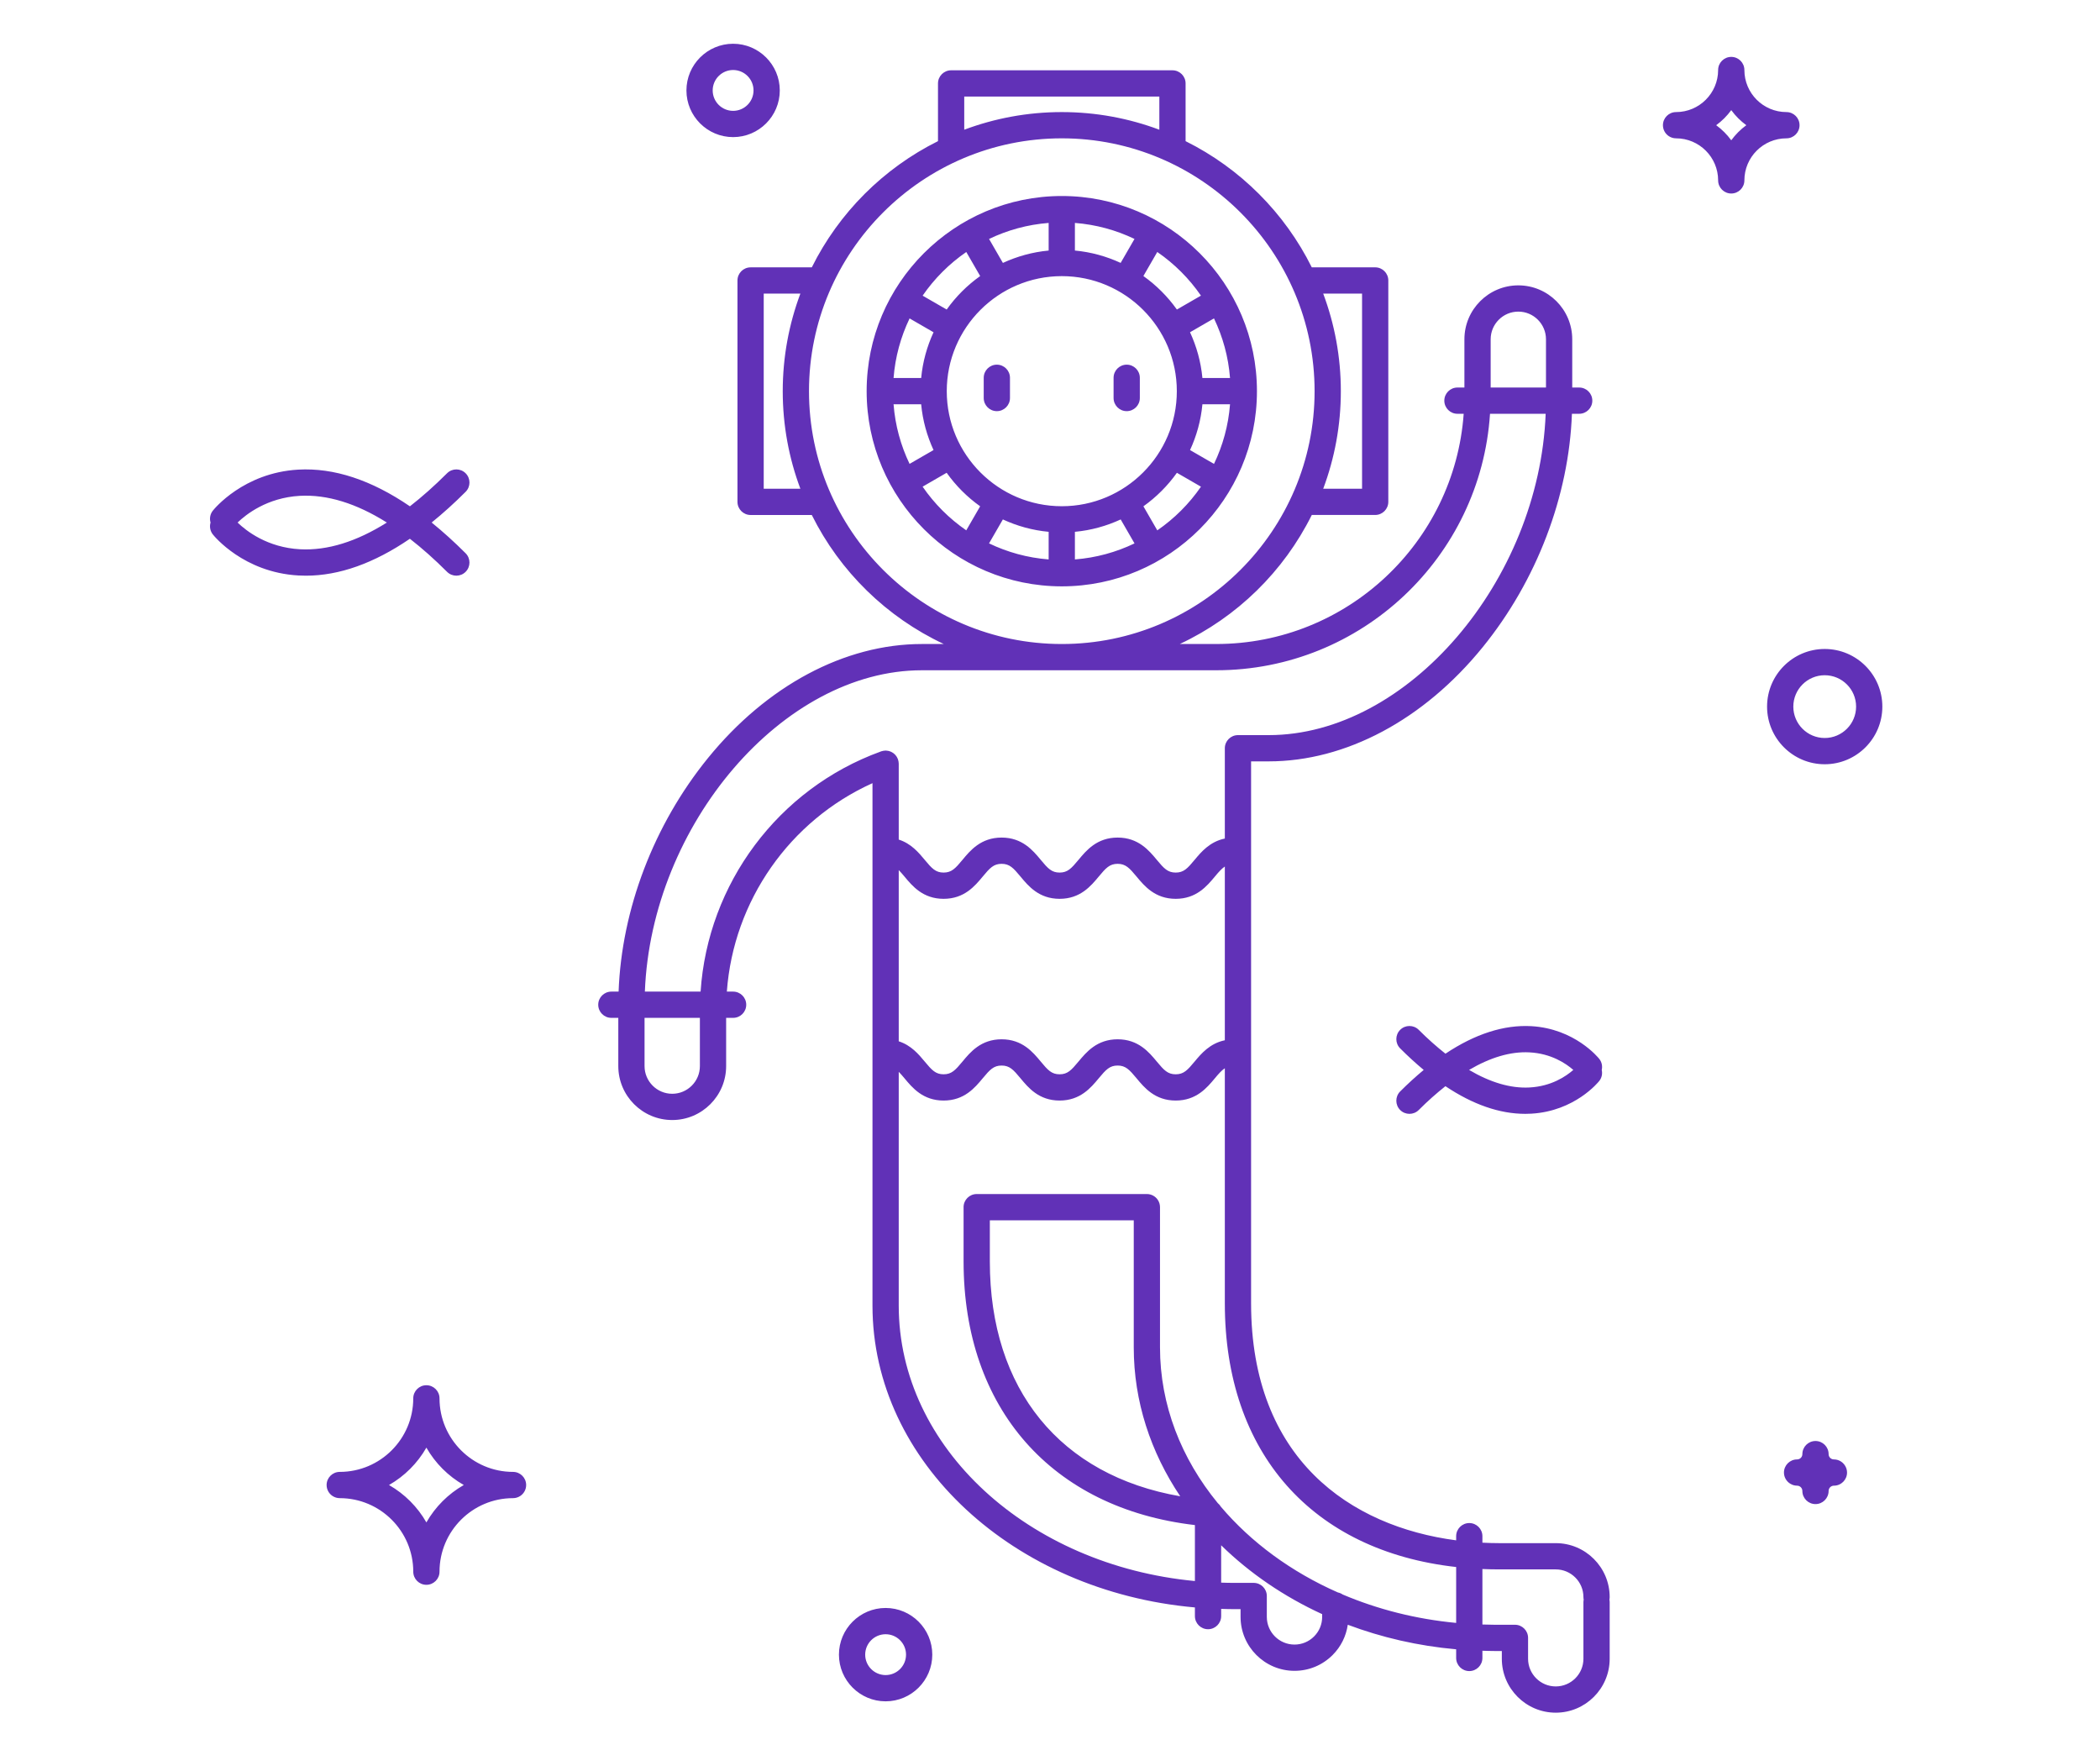 <svg xmlns="http://www.w3.org/2000/svg" width="240" height="200" viewBox="0 0 240 200">
  <path fill="#6131B7" fill-rule="evenodd" d="M105.441,55.61 L108.189,54.023 C109.242,55.505 110.536,56.799 112.017,57.853 L110.43,60.6 C108.478,59.256 106.785,57.563 105.441,55.61 L105.441,55.61 Z M110.432,28.796 L112.02,31.544 C110.539,32.597 109.245,33.89 108.192,35.37 L105.443,33.784 C106.788,31.832 108.48,30.139 110.432,28.796 L110.432,28.796 Z M137.251,33.781 L134.501,35.369 C133.448,33.888 132.154,32.594 130.672,31.542 L132.26,28.793 C134.213,30.137 135.906,31.829 137.251,33.781 L137.251,33.781 Z M132.262,60.603 L130.675,57.855 C132.156,56.801 133.451,55.506 134.504,54.025 L137.253,55.612 C135.908,57.566 134.215,59.258 132.262,60.603 L132.262,60.603 Z M119.846,60.769 L119.846,63.925 C117.42,63.737 115.126,63.097 113.033,62.091 L114.613,59.355 C116.233,60.102 117.992,60.597 119.846,60.769 L119.846,60.769 Z M122.846,60.769 C124.7,60.598 126.458,60.104 128.079,59.356 L129.659,62.093 C127.566,63.098 125.271,63.737 122.846,63.925 L122.846,60.769 Z M138.743,53.009 L136.005,51.428 C136.753,49.808 137.246,48.05 137.418,46.196 L140.575,46.196 C140.388,48.621 139.748,50.916 138.743,53.009 L138.743,53.009 Z M140.575,43.196 L137.418,43.196 C137.246,41.342 136.751,39.585 136.003,37.965 L138.741,36.383 C139.746,38.476 140.387,40.771 140.575,43.196 L140.575,43.196 Z M119.846,28.63 C117.993,28.801 116.235,29.296 114.616,30.043 L113.035,27.305 C115.128,26.301 117.421,25.661 119.846,25.473 L119.846,28.63 Z M122.846,28.629 L122.846,25.473 C125.27,25.661 127.564,26.3 129.657,27.303 L128.075,30.041 C126.456,29.294 124.699,28.8 122.846,28.629 L122.846,28.629 Z M108.201,44.698 C108.201,37.449 114.098,31.553 121.348,31.553 C128.597,31.553 134.494,37.449 134.494,44.698 C134.494,51.948 128.597,57.845 121.348,57.845 C114.098,57.845 108.201,51.948 108.201,44.698 L108.201,44.698 Z M103.953,36.386 L106.691,37.967 C105.943,39.586 105.449,41.343 105.277,43.196 L102.121,43.196 C102.309,40.772 102.949,38.479 103.953,36.386 L103.953,36.386 Z M102.121,46.196 L105.276,46.196 C105.448,48.049 105.942,49.806 106.689,51.426 L103.951,53.006 C102.947,50.914 102.308,48.62 102.121,46.196 L102.121,46.196 Z M143.651,44.698 C143.651,32.401 133.646,22.397 121.348,22.397 C109.05,22.397 99.045,32.401 99.045,44.698 C99.045,56.996 109.05,67.001 121.348,67.001 C133.646,67.001 143.651,56.996 143.651,44.698 L143.651,44.698 Z M127.266,45.481 L127.266,43.169 C127.266,42.341 127.938,41.669 128.766,41.669 C129.594,41.669 130.266,42.341 130.266,43.169 L130.266,45.481 C130.266,46.309 129.594,46.981 128.766,46.981 C127.938,46.981 127.266,46.309 127.266,45.481 L127.266,45.481 Z M112.425,45.481 L112.425,43.169 C112.425,42.341 113.097,41.669 113.925,41.669 C114.753,41.669 115.425,42.341 115.425,43.169 L115.425,45.481 C115.425,46.309 114.753,46.981 113.925,46.981 C113.097,46.981 112.425,46.309 112.425,45.481 L112.425,45.481 Z M180.963,189.542 C180.963,191.285 179.544,192.704 177.799,192.704 C176.056,192.704 174.637,191.285 174.637,189.542 L174.637,187.156 C174.637,186.328 173.965,185.656 173.137,185.656 L170.756,185.656 C170.307,185.656 169.863,185.64 169.418,185.628 L169.418,179.289 C170.05,179.315 170.69,179.331 171.339,179.331 L171.34,179.331 L177.801,179.331 C179.544,179.331 180.963,180.75 180.963,182.494 C180.963,182.594 180.974,182.693 180.993,182.787 C180.974,182.882 180.963,182.98 180.963,183.081 L180.963,189.542 Z M153.452,182.201 C153.289,182.089 153.103,182.007 152.902,181.966 C147.566,179.614 142.983,176.241 139.524,172.164 C139.433,172.009 139.316,171.872 139.177,171.759 C135.011,166.683 132.572,160.557 132.572,153.966 L132.572,137.945 C132.572,137.943 132.572,137.942 132.572,137.94 C132.572,137.63 132.478,137.34 132.316,137.101 C132.046,136.702 131.59,136.44 131.072,136.44 C131.071,136.44 131.07,136.44 131.069,136.44 L111.622,136.44 C110.795,136.44 110.122,137.112 110.122,137.94 C110.122,137.945 110.124,137.95 110.124,137.955 L110.124,144.146 C110.124,160.944 120.209,172.359 136.561,174.266 L136.561,180.661 C117.541,178.868 102.712,165.438 102.712,149.183 L102.712,129.725 C102.712,129.723 102.713,129.722 102.713,129.72 L102.713,122.475 C102.914,122.68 103.123,122.916 103.37,123.214 C104.26,124.287 105.477,125.757 107.84,125.757 C110.203,125.757 111.421,124.287 112.31,123.214 C113.126,122.231 113.558,121.757 114.47,121.757 C115.382,121.757 115.813,122.231 116.629,123.214 C117.518,124.287 118.736,125.757 121.097,125.757 C123.461,125.757 124.679,124.287 125.569,123.214 C126.385,122.231 126.817,121.757 127.729,121.757 C128.644,121.757 129.077,122.232 129.894,123.215 C130.784,124.289 132.004,125.757 134.367,125.757 C136.73,125.757 137.95,124.287 138.84,123.215 C139.286,122.678 139.622,122.306 139.981,122.067 L139.981,129.72 C139.981,129.722 139.981,129.723 139.981,129.725 L139.981,148.93 C139.981,166.034 149.982,177.224 166.418,179.059 L166.418,185.445 C161.796,185.009 157.426,183.885 153.452,182.201 L153.452,182.201 Z M113.124,139.44 L129.572,139.44 L129.572,153.966 C129.572,160.145 131.509,165.947 134.885,170.977 C121.192,168.599 113.124,158.795 113.124,144.146 L113.124,139.44 Z M151.104,184.759 C151.105,185.604 150.775,186.398 150.178,186.994 C149.582,187.591 148.788,187.921 147.941,187.921 C146.198,187.921 144.779,186.502 144.779,184.758 L144.779,182.372 C144.779,181.544 144.108,180.872 143.279,180.872 L140.897,180.872 C140.448,180.872 140.005,180.856 139.561,180.843 L139.561,176.576 C142.805,179.747 146.709,182.426 151.104,184.444 L151.104,184.759 Z M80.068,113.308 L73.699,113.308 C74.44,94.233 89.471,76.59 105.353,76.59 L109.429,76.59 C109.431,76.59 109.432,76.59 109.434,76.59 L133.262,76.59 C133.265,76.59 133.268,76.589 133.271,76.589 L139.002,76.589 C155.605,76.589 169.226,63.62 170.287,47.282 L176.648,47.282 C175.906,66.357 160.877,84 144.994,84 L141.48,84 C140.652,84 139.98,84.672 139.98,85.5 C139.98,85.501 139.981,85.503 139.981,85.505 L139.981,95.818 C138.274,96.169 137.281,97.345 136.531,98.249 C135.715,99.233 135.281,99.707 134.367,99.707 C133.453,99.707 133.02,99.233 132.203,98.249 C131.313,97.177 130.094,95.707 127.729,95.707 C125.367,95.707 124.149,97.177 123.26,98.249 C122.443,99.233 122.011,99.707 121.097,99.707 C120.186,99.707 119.755,99.234 118.94,98.25 C118.05,97.177 116.832,95.707 114.47,95.707 C112.108,95.707 110.889,97.177 110,98.25 C109.184,99.234 108.752,99.707 107.84,99.707 C106.928,99.707 106.496,99.234 105.68,98.25 C105.003,97.433 104.131,96.389 102.713,95.937 L102.713,87.265 C102.713,87.221 102.704,87.179 102.7,87.135 C102.696,87.097 102.695,87.058 102.688,87.02 C102.677,86.952 102.659,86.887 102.639,86.822 C102.632,86.8 102.63,86.778 102.622,86.756 C102.619,86.748 102.614,86.741 102.611,86.733 C102.586,86.668 102.555,86.608 102.523,86.548 C102.507,86.52 102.493,86.49 102.476,86.463 C102.443,86.411 102.405,86.364 102.366,86.317 C102.342,86.288 102.32,86.257 102.295,86.231 C102.254,86.188 102.209,86.152 102.163,86.114 C102.135,86.09 102.108,86.065 102.078,86.044 C102.029,86.009 101.976,85.981 101.923,85.952 C101.892,85.935 101.862,85.916 101.829,85.901 C101.777,85.878 101.723,85.861 101.669,85.843 C101.629,85.831 101.591,85.817 101.551,85.807 C101.503,85.796 101.455,85.791 101.405,85.785 C101.354,85.778 101.303,85.771 101.251,85.769 C101.238,85.769 101.226,85.765 101.213,85.765 C101.18,85.765 101.149,85.773 101.115,85.775 C101.061,85.778 101.006,85.782 100.952,85.792 C100.903,85.8 100.857,85.814 100.81,85.827 C100.774,85.837 100.738,85.841 100.702,85.854 C100.679,85.862 100.657,85.873 100.634,85.881 C100.631,85.883 100.629,85.884 100.626,85.885 C88.925,90.142 80.88,100.992 80.068,113.308 L80.068,113.308 Z M76.825,124.983 C75.082,124.983 73.663,123.564 73.663,121.821 L73.663,116.308 L79.987,116.308 L79.987,121.821 C79.987,123.564 78.568,124.983 76.825,124.983 L76.825,124.983 Z M92.456,44.698 C92.456,28.767 105.417,15.807 121.348,15.807 C137.279,15.807 150.239,28.767 150.239,44.698 C150.239,60.629 137.279,73.59 121.348,73.59 C105.417,73.59 92.456,60.629 92.456,44.698 L92.456,44.698 Z M87.282,55.846 L87.282,33.55 L91.471,33.55 C90.171,37.023 89.456,40.778 89.456,44.698 C89.456,48.619 90.17,52.374 91.471,55.846 L87.282,55.846 Z M110.199,11.033 L132.496,11.033 L132.496,14.822 C129.024,13.522 125.268,12.807 121.348,12.807 C117.427,12.807 113.672,13.522 110.199,14.822 L110.199,11.033 Z M155.664,33.548 L155.664,55.844 L151.225,55.844 C152.524,52.373 153.239,48.618 153.239,44.698 C153.239,40.777 152.524,37.021 151.223,33.548 L155.664,33.548 Z M173.522,35.607 C175.265,35.607 176.684,37.026 176.684,38.769 L176.684,44.282 L170.361,44.282 L170.361,38.769 C170.361,37.026 171.78,35.607 173.522,35.607 L173.522,35.607 Z M102.713,99.424 C102.914,99.63 103.123,99.865 103.37,100.164 C104.26,101.237 105.477,102.707 107.84,102.707 C110.203,102.707 111.421,101.237 112.31,100.164 C113.126,99.18 113.558,98.707 114.47,98.707 C115.382,98.707 115.813,99.18 116.629,100.164 C117.518,101.237 118.736,102.707 121.097,102.707 C123.461,102.707 124.679,101.237 125.569,100.164 C126.385,99.18 126.817,98.707 127.729,98.707 C128.644,98.707 129.077,99.181 129.894,100.165 C130.784,101.238 132.004,102.707 134.367,102.707 C136.73,102.707 137.95,101.237 138.84,100.165 C139.286,99.627 139.622,99.256 139.981,99.016 L139.981,118.869 C138.274,119.22 137.281,120.396 136.531,121.299 C135.715,122.283 135.281,122.757 134.367,122.757 C133.453,122.757 133.02,122.283 132.203,121.299 C131.313,120.227 130.094,118.757 127.729,118.757 C125.367,118.757 124.149,120.227 123.26,121.299 C122.443,122.283 122.011,122.757 121.097,122.757 C120.186,122.757 119.755,122.284 118.94,121.3 C118.05,120.227 116.832,118.757 114.47,118.757 C112.108,118.757 110.889,120.227 110,121.3 C109.184,122.284 108.752,122.757 107.84,122.757 C106.928,122.757 106.496,122.284 105.68,121.3 C105.003,120.483 104.131,119.44 102.713,118.987 L102.713,99.424 Z M177.801,176.331 L171.34,176.331 L171.34,176.331 C170.701,176.331 170.06,176.31 169.418,176.278 L169.418,175.535 C169.418,174.707 168.746,174.035 167.918,174.035 C167.09,174.035 166.418,174.707 166.418,175.535 L166.418,176.01 C154.342,174.424 142.981,166.722 142.981,148.93 L142.981,126.598 C142.981,126.596 142.981,126.594 142.981,126.593 L142.981,87 L144.994,87 C153.805,87 162.718,82.245 169.449,73.954 C175.632,66.339 179.3,56.696 179.649,47.282 L180.479,47.282 C181.307,47.282 181.979,46.61 181.979,45.782 C181.979,44.954 181.307,44.282 180.479,44.282 L179.684,44.282 L179.684,38.769 C179.684,35.372 176.919,32.607 173.522,32.607 C170.125,32.607 167.361,35.372 167.361,38.769 L167.361,44.282 L166.565,44.282 C165.736,44.282 165.065,44.954 165.065,45.782 C165.065,46.61 165.736,47.282 166.565,47.282 L167.279,47.282 C166.224,61.964 153.95,73.589 139.002,73.589 L134.833,73.589 C141.374,70.524 146.709,65.303 149.919,58.844 L157.164,58.844 C157.992,58.844 158.664,58.173 158.664,57.344 L158.664,32.048 C158.664,31.22 157.992,30.548 157.164,30.548 L149.917,30.548 C146.816,24.312 141.733,19.23 135.496,16.129 L135.496,9.533 C135.496,8.706 134.824,8.033 133.996,8.033 L108.699,8.033 C107.871,8.033 107.199,8.706 107.199,9.533 L107.199,16.128 C100.962,19.23 95.878,24.313 92.777,30.55 L85.782,30.55 C84.954,30.55 84.282,31.222 84.282,32.05 L84.282,57.346 C84.282,58.174 84.954,58.846 85.782,58.846 L92.776,58.846 C95.988,65.305 101.322,70.525 107.863,73.59 L105.353,73.59 C96.543,73.59 87.63,78.345 80.898,86.636 C74.715,94.251 71.046,103.895 70.697,113.308 L69.869,113.308 C69.041,113.308 68.369,113.98 68.369,114.808 C68.369,115.636 69.041,116.308 69.869,116.308 L70.663,116.308 L70.663,121.821 C70.663,125.218 73.428,127.983 76.825,127.983 C80.222,127.983 82.987,125.218 82.987,121.821 L82.987,116.308 L83.784,116.308 C84.612,116.308 85.284,115.636 85.284,114.808 C85.284,113.98 84.612,113.308 83.784,113.308 L83.068,113.308 C83.824,102.944 90.248,93.753 99.713,89.49 L99.713,97.187 C99.713,97.194 99.711,97.2 99.711,97.207 C99.711,97.214 99.713,97.219 99.713,97.226 L99.713,120.238 C99.713,120.245 99.711,120.251 99.711,120.257 C99.711,120.264 99.713,120.27 99.713,120.277 L99.713,129.715 C99.713,129.717 99.712,129.719 99.712,129.72 L99.712,149.183 C99.712,167.077 115.882,181.847 136.561,183.678 L136.561,184.667 C136.561,185.495 137.233,186.167 138.061,186.167 C138.889,186.167 139.561,185.495 139.561,184.667 L139.561,183.843 C140.005,183.855 140.448,183.872 140.897,183.872 L141.779,183.872 L141.779,184.758 C141.779,188.155 144.545,190.921 147.941,190.921 C149.587,190.921 151.135,190.279 152.299,189.115 C153.249,188.166 153.843,186.959 154.032,185.655 C157.888,187.105 162.05,188.075 166.418,188.462 L166.418,189.45 C166.418,190.278 167.09,190.95 167.918,190.95 C168.746,190.95 169.418,190.278 169.418,189.45 L169.418,188.627 C169.863,188.639 170.307,188.656 170.756,188.656 L171.637,188.656 L171.637,189.542 C171.637,192.939 174.402,195.704 177.799,195.704 C181.197,195.704 183.963,192.939 183.963,189.542 L183.963,183.081 C183.963,182.98 183.952,182.882 183.933,182.787 C183.952,182.693 183.963,182.594 183.963,182.494 C183.963,179.096 181.198,176.331 177.801,176.331 L177.801,176.331 Z M83.784,8 C85.071,8 86.118,9.047 86.118,10.334 C86.118,11.62 85.071,12.667 83.784,12.667 C82.497,12.667 81.45,11.62 81.45,10.334 C81.45,9.047 82.497,8 83.784,8 L83.784,8 Z M83.784,15.667 C86.725,15.667 89.118,13.274 89.118,10.334 C89.118,7.393 86.725,5 83.784,5 C80.843,5 78.45,7.393 78.45,10.334 C78.45,13.274 80.843,15.667 83.784,15.667 L83.784,15.667 Z M208.539,84.329 C206.56,84.329 204.951,82.72 204.951,80.743 C204.951,78.765 206.56,77.157 208.539,77.157 C210.517,77.157 212.125,78.765 212.125,80.743 C212.125,82.72 210.517,84.329 208.539,84.329 L208.539,84.329 Z M208.539,74.157 C204.906,74.157 201.951,77.111 201.951,80.743 C201.951,84.375 204.906,87.329 208.539,87.329 C212.171,87.329 215.125,84.375 215.125,80.743 C215.125,77.111 212.171,74.157 208.539,74.157 L208.539,74.157 Z M101.213,191.406 C99.926,191.406 98.879,190.359 98.879,189.073 C98.879,187.786 99.926,186.739 101.213,186.739 C102.5,186.739 103.547,187.786 103.547,189.073 C103.547,190.359 102.5,191.406 101.213,191.406 L101.213,191.406 Z M101.213,183.739 C98.272,183.739 95.879,186.132 95.879,189.073 C95.879,192.013 98.272,194.406 101.213,194.406 C104.154,194.406 106.547,192.013 106.547,189.073 C106.547,186.132 104.154,183.739 101.213,183.739 L101.213,183.739 Z M174.778,124.264 C172.624,124.375 170.316,123.684 167.893,122.258 C170.316,120.832 172.624,120.141 174.778,120.25 C177.284,120.377 178.967,121.523 179.807,122.257 C178.967,122.992 177.284,124.138 174.778,124.264 L174.778,124.264 Z M165.195,120.402 C164.192,119.609 163.175,118.712 162.141,117.677 C161.555,117.091 160.606,117.091 160.02,117.677 C159.434,118.263 159.434,119.213 160.02,119.798 C160.922,120.7 161.819,121.52 162.71,122.259 C161.818,122.999 160.921,123.814 160.019,124.716 C159.434,125.302 159.434,126.252 160.019,126.838 C160.312,127.131 160.696,127.277 161.08,127.277 C161.464,127.277 161.848,127.131 162.141,126.838 C163.174,125.804 164.191,124.908 165.191,124.116 C168.329,126.213 171.381,127.276 174.316,127.276 C174.547,127.276 174.78,127.27 175.011,127.256 C179.981,126.971 182.664,123.658 182.774,123.517 C183.067,123.149 183.151,122.688 183.056,122.263 C183.153,121.835 183.069,121.368 182.774,120.997 C182.663,120.856 179.98,117.544 175.011,117.257 C171.882,117.083 168.588,118.14 165.195,120.402 L165.195,120.402 Z M34.317,62.765 C30.543,62.568 28.124,60.65 27.153,59.71 C28.117,58.779 30.524,56.873 34.255,56.658 C37.386,56.485 40.716,57.51 44.212,59.71 C40.737,61.896 37.427,62.923 34.317,62.765 L34.317,62.765 Z M51.092,65.342 C51.385,65.635 51.77,65.781 52.153,65.781 C52.537,65.781 52.921,65.635 53.214,65.342 C53.799,64.756 53.799,63.806 53.214,63.22 C51.91,61.915 50.615,60.748 49.331,59.708 C50.615,58.669 51.909,57.504 53.214,56.199 C53.8,55.613 53.8,54.664 53.214,54.078 C52.628,53.492 51.679,53.492 51.093,54.078 C49.654,55.516 48.239,56.772 46.847,57.855 C42.433,54.84 38.16,53.432 34.082,53.663 C27.825,54.023 24.464,58.177 24.323,58.353 C24.008,58.75 23.929,59.257 24.063,59.71 C23.93,60.162 24.009,60.67 24.324,61.068 C24.464,61.244 27.826,65.397 34.084,65.757 C34.375,65.773 34.667,65.782 34.961,65.782 C38.77,65.782 42.747,64.362 46.844,61.563 C48.237,62.647 49.653,63.902 51.092,65.342 L51.092,65.342 Z M48.73,173.961 C47.714,172.183 46.236,170.705 44.458,169.689 C46.236,168.673 47.714,167.196 48.73,165.417 C49.745,167.196 51.223,168.673 53.002,169.689 C51.223,170.705 49.745,172.183 48.73,173.961 L48.73,173.961 Z M58.632,168.189 C53.999,168.189 50.23,164.419 50.23,159.787 C50.23,158.959 49.558,158.287 48.73,158.287 L48.73,158.287 L48.729,158.287 C47.901,158.287 47.229,158.959 47.229,159.787 C47.229,164.419 43.46,168.189 38.827,168.189 C37.999,168.189 37.327,168.861 37.327,169.689 C37.327,170.207 37.59,170.664 37.989,170.933 C38.229,171.095 38.517,171.19 38.828,171.19 C43.46,171.19 47.23,174.959 47.23,179.592 C47.23,180.421 47.901,181.092 48.73,181.092 C49.558,181.092 50.23,180.421 50.23,179.592 C50.23,174.959 54,171.19 58.631,171.19 C58.942,171.19 59.231,171.095 59.47,170.933 C59.869,170.664 60.132,170.207 60.132,169.689 C60.132,168.861 59.46,168.189 58.632,168.189 L58.632,168.189 Z M210.857,167.469 C211.003,167.7 211.09,167.971 211.09,168.264 C211.09,169.092 210.418,169.764 209.59,169.764 L209.588,169.764 C209.254,169.765 208.984,170.035 208.984,170.368 C208.984,171.196 208.313,171.868 207.484,171.868 C206.656,171.868 205.984,171.196 205.984,170.368 C205.984,170.035 205.714,169.765 205.382,169.764 L205.381,169.764 C205.088,169.764 204.817,169.677 204.586,169.532 C204.164,169.266 203.88,168.8 203.88,168.264 C203.88,167.436 204.552,166.764 205.38,166.764 C205.381,166.764 205.382,166.764 205.382,166.764 C205.715,166.763 205.985,166.493 205.985,166.16 C205.985,165.331 206.656,164.66 207.485,164.66 C208.313,164.66 208.985,165.331 208.985,166.16 C208.985,166.493 209.255,166.763 209.588,166.764 L209.589,166.764 C210.125,166.764 210.592,167.047 210.857,167.469 L210.857,167.469 Z M197.858,16.03 C197.376,15.37 196.795,14.789 196.134,14.307 C196.795,13.826 197.376,13.245 197.858,12.584 C198.339,13.245 198.92,13.826 199.58,14.307 C198.92,14.789 198.338,15.37 197.858,16.03 L197.858,16.03 Z M204.162,15.807 C204.99,15.807 205.662,15.135 205.662,14.307 L205.662,14.307 C205.662,13.479 204.99,12.807 204.162,12.807 C204.162,12.807 204.161,12.807 204.16,12.807 C201.514,12.806 199.361,10.654 199.358,8.007 C199.358,8.006 199.358,8.004 199.358,8.001 C199.358,7.173 198.686,6.501 197.858,6.501 L197.858,6.501 L197.857,6.501 C197.029,6.501 196.357,7.173 196.357,8.001 C196.357,8.004 196.358,8.006 196.358,8.007 C196.354,10.654 194.199,12.806 191.553,12.807 C191.552,12.807 191.551,12.807 191.55,12.807 C190.722,12.807 190.05,13.479 190.05,14.307 C190.05,14.825 190.313,15.281 190.712,15.551 C190.952,15.713 191.24,15.807 191.551,15.807 L191.553,15.807 C194.202,15.808 196.358,17.964 196.358,20.612 C196.358,21.44 197.029,22.112 197.858,22.112 C198.686,22.112 199.358,21.44 199.358,20.612 C199.358,17.964 201.511,15.808 204.16,15.807 L204.162,15.807 Z"/>
</svg>
